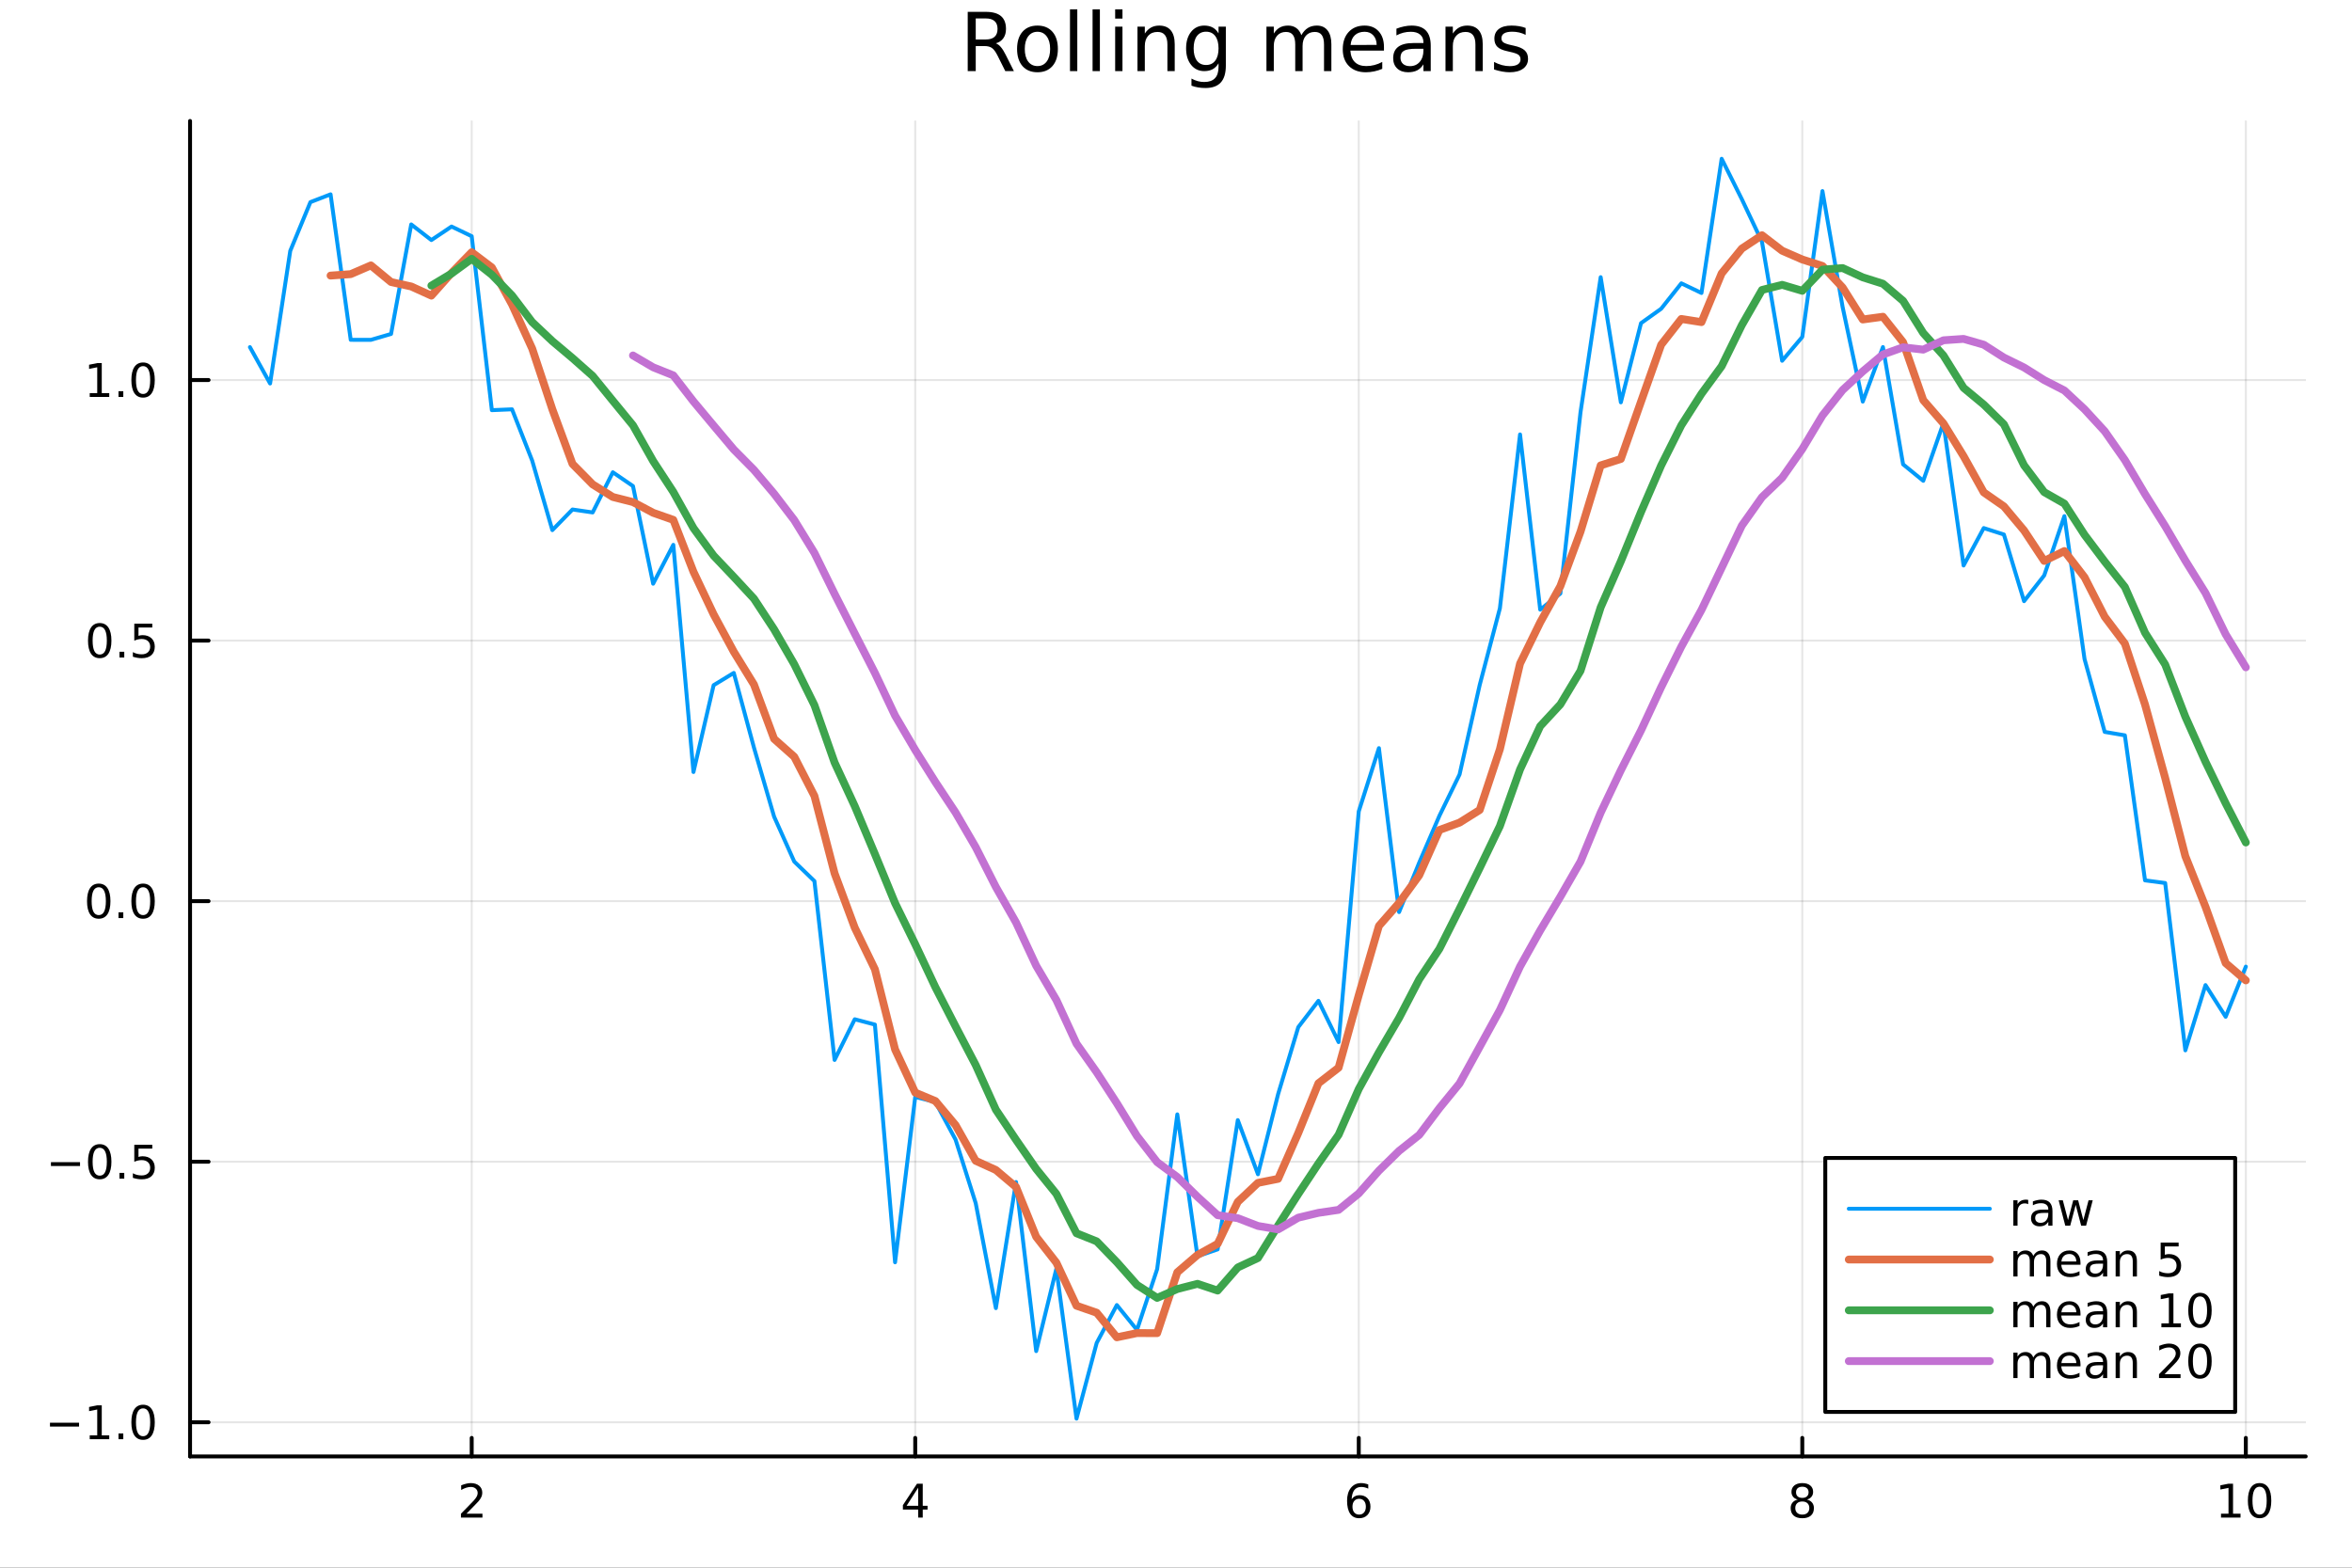<?xml version="1.0" encoding="utf-8"?>
<svg xmlns="http://www.w3.org/2000/svg" xmlns:xlink="http://www.w3.org/1999/xlink" width="600" height="400" viewBox="0 0 2400 1600">
<rect x="0" y="0" width="2400" height="1600" fill="#333333" stroke="none"/>
<defs>
  <clipPath id="clip260">
    <rect x="0" y="0" width="2400" height="1600"/>
  </clipPath>
</defs>
<path clip-path="url(#clip260)" d="M0 1600 L2400 1600 L2400 0 L0 0  Z" fill="#ffffff" fill-rule="evenodd" fill-opacity="1"/>
<defs>
  <clipPath id="clip261">
    <rect x="480" y="0" width="1681" height="1600"/>
  </clipPath>
</defs>
<path clip-path="url(#clip260)" d="M193.936 1486.45 L2352.76 1486.45 L2352.76 123.472 L193.936 123.472  Z" fill="#ffffff" fill-rule="evenodd" fill-opacity="1"/>
<defs>
  <clipPath id="clip262">
    <rect x="193" y="123" width="2160" height="1364"/>
  </clipPath>
</defs>
<polyline clip-path="url(#clip262)" style="stroke:#000000; stroke-linecap:round; stroke-linejoin:round; stroke-width:2; stroke-opacity:0.1; fill:none" points="481.326,1486.45 481.326,123.472 "/>
<polyline clip-path="url(#clip262)" style="stroke:#000000; stroke-linecap:round; stroke-linejoin:round; stroke-width:2; stroke-opacity:0.1; fill:none" points="933.909,1486.45 933.909,123.472 "/>
<polyline clip-path="url(#clip262)" style="stroke:#000000; stroke-linecap:round; stroke-linejoin:round; stroke-width:2; stroke-opacity:0.1; fill:none" points="1386.49,1486.45 1386.49,123.472 "/>
<polyline clip-path="url(#clip262)" style="stroke:#000000; stroke-linecap:round; stroke-linejoin:round; stroke-width:2; stroke-opacity:0.1; fill:none" points="1839.07,1486.45 1839.07,123.472 "/>
<polyline clip-path="url(#clip262)" style="stroke:#000000; stroke-linecap:round; stroke-linejoin:round; stroke-width:2; stroke-opacity:0.1; fill:none" points="2291.66,1486.45 2291.66,123.472 "/>
<polyline clip-path="url(#clip260)" style="stroke:#000000; stroke-linecap:round; stroke-linejoin:round; stroke-width:4; stroke-opacity:1; fill:none" points="193.936,1486.45 2352.76,1486.45 "/>
<polyline clip-path="url(#clip260)" style="stroke:#000000; stroke-linecap:round; stroke-linejoin:round; stroke-width:4; stroke-opacity:1; fill:none" points="481.326,1486.45 481.326,1467.55 "/>
<polyline clip-path="url(#clip260)" style="stroke:#000000; stroke-linecap:round; stroke-linejoin:round; stroke-width:4; stroke-opacity:1; fill:none" points="933.909,1486.45 933.909,1467.55 "/>
<polyline clip-path="url(#clip260)" style="stroke:#000000; stroke-linecap:round; stroke-linejoin:round; stroke-width:4; stroke-opacity:1; fill:none" points="1386.49,1486.45 1386.49,1467.55 "/>
<polyline clip-path="url(#clip260)" style="stroke:#000000; stroke-linecap:round; stroke-linejoin:round; stroke-width:4; stroke-opacity:1; fill:none" points="1839.07,1486.45 1839.07,1467.55 "/>
<polyline clip-path="url(#clip260)" style="stroke:#000000; stroke-linecap:round; stroke-linejoin:round; stroke-width:4; stroke-opacity:1; fill:none" points="2291.66,1486.45 2291.66,1467.55 "/>
<path clip-path="url(#clip260)" d="M475.979 1544.91 L492.298 1544.91 L492.298 1548.85 L470.354 1548.85 L470.354 1544.91 Q473.016 1542.16 477.599 1537.53 Q482.206 1532.88 483.386 1531.53 Q485.632 1529.01 486.511 1527.27 Q487.414 1525.51 487.414 1523.82 Q487.414 1521.07 485.47 1519.33 Q483.548 1517.6 480.446 1517.6 Q478.247 1517.6 475.794 1518.36 Q473.363 1519.13 470.585 1520.68 L470.585 1515.95 Q473.409 1514.82 475.863 1514.24 Q478.317 1513.66 480.354 1513.66 Q485.724 1513.66 488.919 1516.35 Q492.113 1519.03 492.113 1523.52 Q492.113 1525.65 491.303 1527.57 Q490.516 1529.47 488.409 1532.07 Q487.831 1532.74 484.729 1535.95 Q481.627 1539.15 475.979 1544.91 Z" fill="#000000" fill-rule="nonzero" fill-opacity="1" /><path clip-path="url(#clip260)" d="M936.918 1518.36 L925.113 1536.81 L936.918 1536.81 L936.918 1518.36 M935.691 1514.29 L941.571 1514.29 L941.571 1536.81 L946.501 1536.81 L946.501 1540.7 L941.571 1540.7 L941.571 1548.85 L936.918 1548.85 L936.918 1540.7 L921.316 1540.7 L921.316 1536.19 L935.691 1514.29 Z" fill="#000000" fill-rule="nonzero" fill-opacity="1" /><path clip-path="url(#clip260)" d="M1386.9 1529.7 Q1383.75 1529.7 1381.9 1531.86 Q1380.07 1534.01 1380.07 1537.76 Q1380.07 1541.49 1381.9 1543.66 Q1383.75 1545.82 1386.9 1545.82 Q1390.04 1545.82 1391.87 1543.66 Q1393.73 1541.49 1393.73 1537.76 Q1393.73 1534.01 1391.87 1531.86 Q1390.04 1529.7 1386.9 1529.7 M1396.18 1515.05 L1396.18 1519.31 Q1394.42 1518.48 1392.61 1518.04 Q1390.83 1517.6 1389.07 1517.6 Q1384.44 1517.6 1381.99 1520.72 Q1379.56 1523.85 1379.21 1530.17 Q1380.58 1528.15 1382.64 1527.09 Q1384.7 1526 1387.17 1526 Q1392.38 1526 1395.39 1529.17 Q1398.42 1532.32 1398.42 1537.76 Q1398.42 1543.08 1395.28 1546.3 Q1392.13 1549.52 1386.9 1549.52 Q1380.9 1549.52 1377.73 1544.94 Q1374.56 1540.33 1374.56 1531.6 Q1374.56 1523.41 1378.45 1518.55 Q1382.34 1513.66 1388.89 1513.66 Q1390.65 1513.66 1392.43 1514.01 Q1394.23 1514.36 1396.18 1515.05 Z" fill="#000000" fill-rule="nonzero" fill-opacity="1" /><path clip-path="url(#clip260)" d="M1839.07 1532.44 Q1835.74 1532.44 1833.82 1534.22 Q1831.92 1536 1831.92 1539.13 Q1831.92 1542.25 1833.82 1544.03 Q1835.74 1545.82 1839.07 1545.82 Q1842.41 1545.82 1844.33 1544.03 Q1846.25 1542.23 1846.25 1539.13 Q1846.25 1536 1844.33 1534.22 Q1842.43 1532.44 1839.07 1532.44 M1834.4 1530.45 Q1831.39 1529.7 1829.7 1527.64 Q1828.03 1525.58 1828.03 1522.62 Q1828.03 1518.48 1830.97 1516.07 Q1833.94 1513.66 1839.07 1513.66 Q1844.24 1513.66 1847.18 1516.07 Q1850.12 1518.48 1850.12 1522.62 Q1850.12 1525.58 1848.43 1527.64 Q1846.76 1529.7 1843.77 1530.45 Q1847.15 1531.23 1849.03 1533.52 Q1850.93 1535.82 1850.93 1539.13 Q1850.93 1544.15 1847.85 1546.83 Q1844.79 1549.52 1839.07 1549.52 Q1833.36 1549.52 1830.28 1546.83 Q1827.22 1544.15 1827.22 1539.13 Q1827.22 1535.82 1829.12 1533.52 Q1831.02 1531.23 1834.4 1530.45 M1832.69 1523.06 Q1832.69 1525.75 1834.35 1527.25 Q1836.04 1528.76 1839.07 1528.76 Q1842.08 1528.76 1843.77 1527.25 Q1845.49 1525.75 1845.49 1523.06 Q1845.49 1520.38 1843.77 1518.87 Q1842.08 1517.37 1839.07 1517.37 Q1836.04 1517.37 1834.35 1518.87 Q1832.69 1520.38 1832.69 1523.06 Z" fill="#000000" fill-rule="nonzero" fill-opacity="1" /><path clip-path="url(#clip260)" d="M2266.34 1544.91 L2273.98 1544.91 L2273.98 1518.55 L2265.67 1520.21 L2265.67 1515.95 L2273.94 1514.29 L2278.61 1514.29 L2278.61 1544.91 L2286.25 1544.91 L2286.25 1548.85 L2266.34 1548.85 L2266.34 1544.91 Z" fill="#000000" fill-rule="nonzero" fill-opacity="1" /><path clip-path="url(#clip260)" d="M2305.7 1517.37 Q2302.09 1517.37 2300.26 1520.93 Q2298.45 1524.47 2298.45 1531.6 Q2298.45 1538.71 2300.26 1542.27 Q2302.09 1545.82 2305.7 1545.82 Q2309.33 1545.82 2311.14 1542.27 Q2312.96 1538.71 2312.96 1531.6 Q2312.96 1524.47 2311.14 1520.93 Q2309.33 1517.37 2305.7 1517.37 M2305.7 1513.66 Q2311.51 1513.66 2314.56 1518.27 Q2317.64 1522.85 2317.64 1531.6 Q2317.64 1540.33 2314.56 1544.94 Q2311.51 1549.52 2305.7 1549.52 Q2299.89 1549.52 2296.81 1544.94 Q2293.75 1540.33 2293.75 1531.6 Q2293.75 1522.85 2296.81 1518.27 Q2299.89 1513.66 2305.7 1513.66 Z" fill="#000000" fill-rule="nonzero" fill-opacity="1" /><polyline clip-path="url(#clip262)" style="stroke:#000000; stroke-linecap:round; stroke-linejoin:round; stroke-width:2; stroke-opacity:0.1; fill:none" points="193.936,1451.59 2352.76,1451.59 "/>
<polyline clip-path="url(#clip262)" style="stroke:#000000; stroke-linecap:round; stroke-linejoin:round; stroke-width:2; stroke-opacity:0.1; fill:none" points="193.936,1185.66 2352.76,1185.66 "/>
<polyline clip-path="url(#clip262)" style="stroke:#000000; stroke-linecap:round; stroke-linejoin:round; stroke-width:2; stroke-opacity:0.1; fill:none" points="193.936,919.724 2352.76,919.724 "/>
<polyline clip-path="url(#clip262)" style="stroke:#000000; stroke-linecap:round; stroke-linejoin:round; stroke-width:2; stroke-opacity:0.1; fill:none" points="193.936,653.793 2352.76,653.793 "/>
<polyline clip-path="url(#clip262)" style="stroke:#000000; stroke-linecap:round; stroke-linejoin:round; stroke-width:2; stroke-opacity:0.1; fill:none" points="193.936,387.861 2352.76,387.861 "/>
<polyline clip-path="url(#clip260)" style="stroke:#000000; stroke-linecap:round; stroke-linejoin:round; stroke-width:4; stroke-opacity:1; fill:none" points="193.936,1486.45 193.936,123.472 "/>
<polyline clip-path="url(#clip260)" style="stroke:#000000; stroke-linecap:round; stroke-linejoin:round; stroke-width:4; stroke-opacity:1; fill:none" points="193.936,1451.59 212.834,1451.59 "/>
<polyline clip-path="url(#clip260)" style="stroke:#000000; stroke-linecap:round; stroke-linejoin:round; stroke-width:4; stroke-opacity:1; fill:none" points="193.936,1185.66 212.834,1185.66 "/>
<polyline clip-path="url(#clip260)" style="stroke:#000000; stroke-linecap:round; stroke-linejoin:round; stroke-width:4; stroke-opacity:1; fill:none" points="193.936,919.724 212.834,919.724 "/>
<polyline clip-path="url(#clip260)" style="stroke:#000000; stroke-linecap:round; stroke-linejoin:round; stroke-width:4; stroke-opacity:1; fill:none" points="193.936,653.793 212.834,653.793 "/>
<polyline clip-path="url(#clip260)" style="stroke:#000000; stroke-linecap:round; stroke-linejoin:round; stroke-width:4; stroke-opacity:1; fill:none" points="193.936,387.861 212.834,387.861 "/>
<path clip-path="url(#clip260)" d="M50.992 1452.04 L80.668 1452.04 L80.668 1455.97 L50.992 1455.97 L50.992 1452.04 Z" fill="#000000" fill-rule="nonzero" fill-opacity="1" /><path clip-path="url(#clip260)" d="M91.571 1464.93 L99.21 1464.93 L99.21 1438.57 L90.899 1440.23 L90.899 1435.97 L99.163 1434.31 L103.839 1434.31 L103.839 1464.93 L111.478 1464.93 L111.478 1468.87 L91.571 1468.87 L91.571 1464.93 Z" fill="#000000" fill-rule="nonzero" fill-opacity="1" /><path clip-path="url(#clip260)" d="M120.922 1462.99 L125.807 1462.99 L125.807 1468.87 L120.922 1468.87 L120.922 1462.99 Z" fill="#000000" fill-rule="nonzero" fill-opacity="1" /><path clip-path="url(#clip260)" d="M145.992 1437.39 Q142.381 1437.39 140.552 1440.95 Q138.746 1444.49 138.746 1451.62 Q138.746 1458.73 140.552 1462.29 Q142.381 1465.84 145.992 1465.84 Q149.626 1465.84 151.431 1462.29 Q153.26 1458.73 153.26 1451.62 Q153.26 1444.49 151.431 1440.95 Q149.626 1437.39 145.992 1437.39 M145.992 1433.68 Q151.802 1433.68 154.857 1438.29 Q157.936 1442.87 157.936 1451.62 Q157.936 1460.35 154.857 1464.96 Q151.802 1469.54 145.992 1469.54 Q140.181 1469.54 137.103 1464.96 Q134.047 1460.35 134.047 1451.62 Q134.047 1442.87 137.103 1438.29 Q140.181 1433.68 145.992 1433.68 Z" fill="#000000" fill-rule="nonzero" fill-opacity="1" /><path clip-path="url(#clip260)" d="M51.987 1186.11 L81.663 1186.11 L81.663 1190.04 L51.987 1190.04 L51.987 1186.11 Z" fill="#000000" fill-rule="nonzero" fill-opacity="1" /><path clip-path="url(#clip260)" d="M101.756 1171.45 Q98.145 1171.45 96.316 1175.02 Q94.51 1178.56 94.51 1185.69 Q94.51 1192.8 96.316 1196.36 Q98.145 1199.9 101.756 1199.9 Q105.39 1199.9 107.196 1196.36 Q109.024 1192.8 109.024 1185.69 Q109.024 1178.56 107.196 1175.02 Q105.39 1171.45 101.756 1171.45 M101.756 1167.75 Q107.566 1167.75 110.621 1172.36 Q113.7 1176.94 113.7 1185.69 Q113.7 1194.42 110.621 1199.02 Q107.566 1203.61 101.756 1203.61 Q95.946 1203.61 92.867 1199.02 Q89.811 1194.42 89.811 1185.69 Q89.811 1176.94 92.867 1172.36 Q95.946 1167.75 101.756 1167.75 Z" fill="#000000" fill-rule="nonzero" fill-opacity="1" /><path clip-path="url(#clip260)" d="M121.918 1197.06 L126.802 1197.06 L126.802 1202.94 L121.918 1202.94 L121.918 1197.06 Z" fill="#000000" fill-rule="nonzero" fill-opacity="1" /><path clip-path="url(#clip260)" d="M137.033 1168.38 L155.39 1168.38 L155.39 1172.31 L141.316 1172.31 L141.316 1180.78 Q142.334 1180.44 143.353 1180.27 Q144.371 1180.09 145.39 1180.09 Q151.177 1180.09 154.556 1183.26 Q157.936 1186.43 157.936 1191.85 Q157.936 1197.43 154.464 1200.53 Q150.992 1203.61 144.672 1203.61 Q142.496 1203.61 140.228 1203.24 Q137.982 1202.87 135.575 1202.13 L135.575 1197.43 Q137.658 1198.56 139.881 1199.12 Q142.103 1199.67 144.58 1199.67 Q148.584 1199.67 150.922 1197.57 Q153.26 1195.46 153.26 1191.85 Q153.26 1188.24 150.922 1186.13 Q148.584 1184.02 144.58 1184.02 Q142.705 1184.02 140.83 1184.44 Q138.978 1184.86 137.033 1185.74 L137.033 1168.38 Z" fill="#000000" fill-rule="nonzero" fill-opacity="1" /><path clip-path="url(#clip260)" d="M100.76 905.523 Q97.149 905.523 95.321 909.088 Q93.515 912.63 93.515 919.759 Q93.515 926.866 95.321 930.43 Q97.149 933.972 100.76 933.972 Q104.395 933.972 106.2 930.43 Q108.029 926.866 108.029 919.759 Q108.029 912.63 106.2 909.088 Q104.395 905.523 100.76 905.523 M100.76 901.819 Q106.571 901.819 109.626 906.426 Q112.705 911.009 112.705 919.759 Q112.705 928.486 109.626 933.092 Q106.571 937.676 100.76 937.676 Q94.95 937.676 91.871 933.092 Q88.816 928.486 88.816 919.759 Q88.816 911.009 91.871 906.426 Q94.95 901.819 100.76 901.819 Z" fill="#000000" fill-rule="nonzero" fill-opacity="1" /><path clip-path="url(#clip260)" d="M120.922 931.125 L125.807 931.125 L125.807 937.004 L120.922 937.004 L120.922 931.125 Z" fill="#000000" fill-rule="nonzero" fill-opacity="1" /><path clip-path="url(#clip260)" d="M145.992 905.523 Q142.381 905.523 140.552 909.088 Q138.746 912.63 138.746 919.759 Q138.746 926.866 140.552 930.43 Q142.381 933.972 145.992 933.972 Q149.626 933.972 151.431 930.43 Q153.26 926.866 153.26 919.759 Q153.26 912.63 151.431 909.088 Q149.626 905.523 145.992 905.523 M145.992 901.819 Q151.802 901.819 154.857 906.426 Q157.936 911.009 157.936 919.759 Q157.936 928.486 154.857 933.092 Q151.802 937.676 145.992 937.676 Q140.181 937.676 137.103 933.092 Q134.047 928.486 134.047 919.759 Q134.047 911.009 137.103 906.426 Q140.181 901.819 145.992 901.819 Z" fill="#000000" fill-rule="nonzero" fill-opacity="1" /><path clip-path="url(#clip260)" d="M101.756 639.591 Q98.145 639.591 96.316 643.156 Q94.51 646.698 94.51 653.827 Q94.51 660.934 96.316 664.499 Q98.145 668.04 101.756 668.04 Q105.39 668.04 107.196 664.499 Q109.024 660.934 109.024 653.827 Q109.024 646.698 107.196 643.156 Q105.39 639.591 101.756 639.591 M101.756 635.888 Q107.566 635.888 110.621 640.494 Q113.7 645.077 113.7 653.827 Q113.7 662.554 110.621 667.161 Q107.566 671.744 101.756 671.744 Q95.946 671.744 92.867 667.161 Q89.811 662.554 89.811 653.827 Q89.811 645.077 92.867 640.494 Q95.946 635.888 101.756 635.888 Z" fill="#000000" fill-rule="nonzero" fill-opacity="1" /><path clip-path="url(#clip260)" d="M121.918 665.193 L126.802 665.193 L126.802 671.073 L121.918 671.073 L121.918 665.193 Z" fill="#000000" fill-rule="nonzero" fill-opacity="1" /><path clip-path="url(#clip260)" d="M137.033 636.513 L155.39 636.513 L155.39 640.448 L141.316 640.448 L141.316 648.92 Q142.334 648.573 143.353 648.411 Q144.371 648.226 145.39 648.226 Q151.177 648.226 154.556 651.397 Q157.936 654.568 157.936 659.985 Q157.936 665.563 154.464 668.665 Q150.992 671.744 144.672 671.744 Q142.496 671.744 140.228 671.374 Q137.982 671.003 135.575 670.262 L135.575 665.563 Q137.658 666.698 139.881 667.253 Q142.103 667.809 144.58 667.809 Q148.584 667.809 150.922 665.702 Q153.26 663.596 153.26 659.985 Q153.26 656.374 150.922 654.267 Q148.584 652.161 144.58 652.161 Q142.705 652.161 140.83 652.577 Q138.978 652.994 137.033 653.874 L137.033 636.513 Z" fill="#000000" fill-rule="nonzero" fill-opacity="1" /><path clip-path="url(#clip260)" d="M91.571 401.206 L99.21 401.206 L99.21 374.84 L90.899 376.507 L90.899 372.248 L99.163 370.581 L103.839 370.581 L103.839 401.206 L111.478 401.206 L111.478 405.141 L91.571 405.141 L91.571 401.206 Z" fill="#000000" fill-rule="nonzero" fill-opacity="1" /><path clip-path="url(#clip260)" d="M120.922 399.261 L125.807 399.261 L125.807 405.141 L120.922 405.141 L120.922 399.261 Z" fill="#000000" fill-rule="nonzero" fill-opacity="1" /><path clip-path="url(#clip260)" d="M145.992 373.66 Q142.381 373.66 140.552 377.224 Q138.746 380.766 138.746 387.896 Q138.746 395.002 140.552 398.567 Q142.381 402.108 145.992 402.108 Q149.626 402.108 151.431 398.567 Q153.26 395.002 153.26 387.896 Q153.26 380.766 151.431 377.224 Q149.626 373.66 145.992 373.66 M145.992 369.956 Q151.802 369.956 154.857 374.562 Q157.936 379.146 157.936 387.896 Q157.936 396.622 154.857 401.229 Q151.802 405.812 145.992 405.812 Q140.181 405.812 137.103 401.229 Q134.047 396.622 134.047 387.896 Q134.047 379.146 137.103 374.562 Q140.181 369.956 145.992 369.956 Z" fill="#000000" fill-rule="nonzero" fill-opacity="1" /><path clip-path="url(#clip260)" d="M1016.15 44.22 Q1018.79 45.111 1021.26 48.028 Q1023.77 50.944 1026.28 56.048 L1034.59 72.576 L1025.8 72.576 L1018.06 57.061 Q1015.06 50.985 1012.22 49 Q1009.43 47.015 1004.57 47.015 L995.656 47.015 L995.656 72.576 L987.474 72.576 L987.474 12.096 L1005.95 12.096 Q1016.32 12.096 1021.42 16.43 Q1026.52 20.765 1026.52 29.515 Q1026.52 35.227 1023.85 38.994 Q1021.22 42.761 1016.15 44.22 M995.656 18.82 L995.656 40.29 L1005.95 40.29 Q1011.86 40.29 1014.86 37.576 Q1017.9 34.822 1017.9 29.515 Q1017.9 24.208 1014.86 21.535 Q1011.86 18.82 1005.95 18.82 L995.656 18.82 Z" fill="#000000" fill-rule="nonzero" fill-opacity="1" /><path clip-path="url(#clip260)" d="M1058.65 32.431 Q1052.65 32.431 1049.17 37.131 Q1045.69 41.789 1045.69 49.931 Q1045.69 58.074 1049.13 62.773 Q1052.61 67.431 1058.65 67.431 Q1064.6 67.431 1068.09 62.732 Q1071.57 58.033 1071.57 49.931 Q1071.57 41.87 1068.09 37.171 Q1064.6 32.431 1058.65 32.431 M1058.65 26.112 Q1068.37 26.112 1073.92 32.431 Q1079.47 38.751 1079.47 49.931 Q1079.47 61.071 1073.92 67.431 Q1068.37 73.751 1058.65 73.751 Q1048.89 73.751 1043.34 67.431 Q1037.83 61.071 1037.83 49.931 Q1037.83 38.751 1043.34 32.431 Q1048.89 26.112 1058.65 26.112 Z" fill="#000000" fill-rule="nonzero" fill-opacity="1" /><path clip-path="url(#clip260)" d="M1091.82 9.544 L1099.28 9.544 L1099.28 72.576 L1091.82 72.576 L1091.82 9.544 Z" fill="#000000" fill-rule="nonzero" fill-opacity="1" /><path clip-path="url(#clip260)" d="M1114.87 9.544 L1122.33 9.544 L1122.33 72.576 L1114.87 72.576 L1114.87 9.544 Z" fill="#000000" fill-rule="nonzero" fill-opacity="1" /><path clip-path="url(#clip260)" d="M1137.92 27.206 L1145.38 27.206 L1145.38 72.576 L1137.92 72.576 L1137.92 27.206 M1137.92 9.544 L1145.38 9.544 L1145.38 18.983 L1137.92 18.983 L1137.92 9.544 Z" fill="#000000" fill-rule="nonzero" fill-opacity="1" /><path clip-path="url(#clip260)" d="M1198.69 45.192 L1198.69 72.576 L1191.23 72.576 L1191.23 45.435 Q1191.23 38.994 1188.72 35.794 Q1186.21 32.594 1181.19 32.594 Q1175.15 32.594 1171.67 36.442 Q1168.18 40.29 1168.18 46.934 L1168.18 72.576 L1160.69 72.576 L1160.69 27.206 L1168.18 27.206 L1168.18 34.254 Q1170.86 30.163 1174.46 28.138 Q1178.11 26.112 1182.85 26.112 Q1190.67 26.112 1194.68 30.973 Q1198.69 35.794 1198.69 45.192 Z" fill="#000000" fill-rule="nonzero" fill-opacity="1" /><path clip-path="url(#clip260)" d="M1243.41 49.364 Q1243.41 41.263 1240.05 36.806 Q1236.73 32.35 1230.69 32.35 Q1224.69 32.35 1221.33 36.806 Q1218.01 41.263 1218.01 49.364 Q1218.01 57.426 1221.33 61.882 Q1224.69 66.338 1230.69 66.338 Q1236.73 66.338 1240.05 61.882 Q1243.41 57.426 1243.41 49.364 M1250.86 66.945 Q1250.86 78.531 1245.72 84.162 Q1240.57 89.833 1229.96 89.833 Q1226.03 89.833 1222.55 89.225 Q1219.06 88.658 1215.78 87.443 L1215.78 80.192 Q1219.06 81.974 1222.26 82.825 Q1225.46 83.675 1228.79 83.675 Q1236.12 83.675 1239.76 79.827 Q1243.41 76.019 1243.41 68.282 L1243.41 64.596 Q1241.1 68.606 1237.5 70.591 Q1233.89 72.576 1228.87 72.576 Q1220.52 72.576 1215.42 66.216 Q1210.31 59.856 1210.31 49.364 Q1210.31 38.832 1215.42 32.472 Q1220.52 26.112 1228.87 26.112 Q1233.89 26.112 1237.5 28.097 Q1241.1 30.082 1243.41 34.092 L1243.41 27.206 L1250.86 27.206 L1250.86 66.945 Z" fill="#000000" fill-rule="nonzero" fill-opacity="1" /><path clip-path="url(#clip260)" d="M1327.91 35.915 Q1330.71 30.892 1334.6 28.502 Q1338.48 26.112 1343.75 26.112 Q1350.84 26.112 1354.69 31.095 Q1358.54 36.037 1358.54 45.192 L1358.54 72.576 L1351.04 72.576 L1351.04 45.435 Q1351.04 38.913 1348.73 35.753 Q1346.42 32.594 1341.68 32.594 Q1335.89 32.594 1332.53 36.442 Q1329.17 40.29 1329.17 46.934 L1329.17 72.576 L1321.67 72.576 L1321.67 45.435 Q1321.67 38.873 1319.36 35.753 Q1317.06 32.594 1312.23 32.594 Q1306.52 32.594 1303.16 36.482 Q1299.8 40.331 1299.8 46.934 L1299.8 72.576 L1292.3 72.576 L1292.3 27.206 L1299.8 27.206 L1299.8 34.254 Q1302.35 30.082 1305.92 28.097 Q1309.48 26.112 1314.38 26.112 Q1319.32 26.112 1322.77 28.624 Q1326.25 31.135 1327.91 35.915 Z" fill="#000000" fill-rule="nonzero" fill-opacity="1" /><path clip-path="url(#clip260)" d="M1412.21 48.028 L1412.21 51.673 L1377.94 51.673 Q1378.43 59.37 1382.56 63.421 Q1386.73 67.431 1394.14 67.431 Q1398.44 67.431 1402.45 66.378 Q1406.5 65.325 1410.47 63.218 L1410.47 70.267 Q1406.46 71.968 1402.25 72.86 Q1398.03 73.751 1393.7 73.751 Q1382.84 73.751 1376.48 67.431 Q1370.16 61.112 1370.16 50.337 Q1370.16 39.197 1376.16 32.675 Q1382.19 26.112 1392.4 26.112 Q1401.56 26.112 1406.86 32.026 Q1412.21 37.9 1412.21 48.028 M1404.76 45.84 Q1404.68 39.723 1401.31 36.077 Q1397.99 32.431 1392.48 32.431 Q1386.24 32.431 1382.48 35.956 Q1378.75 39.48 1378.18 45.88 L1404.76 45.84 Z" fill="#000000" fill-rule="nonzero" fill-opacity="1" /><path clip-path="url(#clip260)" d="M1445.06 49.769 Q1436.03 49.769 1432.55 51.835 Q1429.06 53.901 1429.06 58.884 Q1429.06 62.854 1431.66 65.203 Q1434.29 67.512 1438.78 67.512 Q1444.98 67.512 1448.71 63.137 Q1452.48 58.722 1452.48 51.43 L1452.48 49.769 L1445.06 49.769 M1459.93 46.691 L1459.93 72.576 L1452.48 72.576 L1452.48 65.689 Q1449.92 69.821 1446.12 71.806 Q1442.31 73.751 1436.8 73.751 Q1429.83 73.751 1425.7 69.862 Q1421.61 65.933 1421.61 59.37 Q1421.61 51.714 1426.71 47.825 Q1431.86 43.936 1442.03 43.936 L1452.48 43.936 L1452.48 43.207 Q1452.48 38.062 1449.07 35.267 Q1445.71 32.431 1439.6 32.431 Q1435.71 32.431 1432.02 33.363 Q1428.33 34.295 1424.93 36.158 L1424.93 29.272 Q1429.02 27.692 1432.87 26.922 Q1436.72 26.112 1440.36 26.112 Q1450.21 26.112 1455.07 31.216 Q1459.93 36.32 1459.93 46.691 Z" fill="#000000" fill-rule="nonzero" fill-opacity="1" /><path clip-path="url(#clip260)" d="M1513 45.192 L1513 72.576 L1505.54 72.576 L1505.54 45.435 Q1505.54 38.994 1503.03 35.794 Q1500.52 32.594 1495.5 32.594 Q1489.46 32.594 1485.98 36.442 Q1482.49 40.29 1482.49 46.934 L1482.49 72.576 L1475 72.576 L1475 27.206 L1482.49 27.206 L1482.49 34.254 Q1485.17 30.163 1488.77 28.138 Q1492.42 26.112 1497.16 26.112 Q1504.98 26.112 1508.99 30.973 Q1513 35.794 1513 45.192 Z" fill="#000000" fill-rule="nonzero" fill-opacity="1" /><path clip-path="url(#clip260)" d="M1556.79 28.543 L1556.79 35.591 Q1553.63 33.971 1550.23 33.161 Q1546.82 32.35 1543.18 32.35 Q1537.63 32.35 1534.83 34.052 Q1532.08 35.753 1532.08 39.156 Q1532.08 41.749 1534.06 43.248 Q1536.05 44.706 1542.04 46.043 L1544.59 46.61 Q1552.53 48.311 1555.86 51.43 Q1559.22 54.509 1559.22 60.059 Q1559.22 66.378 1554.2 70.064 Q1549.21 73.751 1540.46 73.751 Q1536.82 73.751 1532.85 73.022 Q1528.92 72.333 1524.54 70.915 L1524.54 63.218 Q1528.67 65.365 1532.68 66.459 Q1536.7 67.512 1540.62 67.512 Q1545.89 67.512 1548.73 65.73 Q1551.56 63.907 1551.56 60.626 Q1551.56 57.588 1549.5 55.967 Q1547.47 54.347 1540.54 52.848 L1537.95 52.24 Q1531.02 50.782 1527.95 47.785 Q1524.87 44.746 1524.87 39.48 Q1524.87 33.08 1529.4 29.596 Q1533.94 26.112 1542.29 26.112 Q1546.42 26.112 1550.06 26.72 Q1553.71 27.327 1556.79 28.543 Z" fill="#000000" fill-rule="nonzero" fill-opacity="1" /><polyline clip-path="url(#clip262)" style="stroke:#009af9; stroke-linecap:round; stroke-linejoin:round; stroke-width:4; stroke-opacity:1; fill:none" points="255.035,354.291 275.607,391.39 296.179,256.038 316.751,206.294 337.322,198.341 357.894,346.829 378.466,346.859 399.038,340.83 419.61,229.059 440.182,245.007 460.754,231.213 481.326,241.09 501.898,418.62 522.47,417.757 543.042,470.097 563.614,541.057 584.186,519.99 604.758,522.997 625.33,481.998 645.902,496.081 666.474,595.746 687.046,556.071 707.617,787.934 728.189,699.312 748.761,686.79 769.333,762.965 789.905,833.491 810.477,879.362 831.049,899.231 851.621,1081.79 872.193,1040.28 892.765,1045.71 913.337,1288.31 933.909,1119.54 954.481,1124.78 975.053,1163.08 995.625,1227.99 1016.2,1335.08 1036.77,1206.4 1057.34,1378.97 1077.91,1294.9 1098.48,1447.87 1119.06,1370.64 1139.63,1331.95 1160.2,1357.33 1180.77,1295.28 1201.34,1137.34 1221.92,1282.19 1242.49,1275.12 1263.06,1143.21 1283.63,1198.45 1304.2,1116.66 1324.78,1048.32 1345.35,1021.45 1365.92,1063.58 1386.49,828.117 1407.06,763.552 1427.64,930.861 1448.21,880.345 1468.78,832.622 1489.35,790.447 1509.92,699.024 1530.5,620.85 1551.07,443.394 1571.64,622.198 1592.21,605.747 1612.78,420.662 1633.35,282.901 1653.93,410.628 1674.5,329.814 1695.07,315.109 1715.64,289.178 1736.21,299.024 1756.79,162.047 1777.36,203.277 1797.93,246.774 1818.5,368.206 1839.07,343.87 1859.65,195.018 1880.22,313.353 1900.79,409.882 1921.36,354.213 1941.93,473.915 1962.51,490.712 1983.08,431.789 2003.65,577.146 2024.22,538.956 2044.79,545.511 2065.37,613.549 2085.94,587.276 2106.51,526.764 2127.08,672.638 2147.65,746.994 2168.23,750.491 2188.8,898.504 2209.37,901.223 2229.94,1071.99 2250.51,1005.4 2271.09,1037.73 2291.66,986.548 "/>
<polyline clip-path="url(#clip262)" style="stroke:#e26f46; stroke-linecap:round; stroke-linejoin:round; stroke-width:8; stroke-opacity:1; fill:none" points="337.322,281.271 357.894,279.778 378.466,270.872 399.038,287.831 419.61,292.384 440.182,301.717 460.754,278.593 481.326,257.44 501.898,272.998 522.47,310.737 543.042,355.755 563.614,417.724 584.186,473.504 604.758,494.38 625.33,507.228 645.902,512.424 666.474,523.362 687.046,530.579 707.617,583.566 728.189,627.029 748.761,665.171 769.333,698.614 789.905,754.098 810.477,772.384 831.049,812.368 851.621,891.367 872.193,946.83 892.765,989.273 913.337,1071.06 933.909,1115.13 954.481,1123.72 975.053,1148.28 995.625,1184.74 1016.2,1194.1 1036.77,1211.47 1057.34,1262.3 1077.91,1288.67 1098.48,1332.64 1119.06,1339.76 1139.63,1364.87 1160.2,1360.54 1180.77,1360.62 1201.34,1298.51 1221.92,1280.82 1242.49,1269.46 1263.06,1226.63 1283.63,1207.26 1304.2,1203.13 1324.78,1156.35 1345.35,1105.62 1365.92,1089.69 1386.49,1015.63 1407.06,945.006 1427.64,921.513 1448.21,893.291 1468.78,847.099 1489.35,839.565 1509.92,826.66 1530.5,764.657 1551.07,677.267 1571.64,635.183 1592.21,598.243 1612.78,542.57 1633.35,474.981 1653.93,468.427 1674.5,409.951 1695.07,351.823 1715.64,325.526 1736.21,328.75 1756.79,279.034 1777.36,253.727 1797.93,240.06 1818.5,255.866 1839.07,264.835 1859.65,271.429 1880.22,293.444 1900.79,326.066 1921.36,323.267 1941.93,349.276 1962.51,408.415 1983.08,432.102 2003.65,465.555 2024.22,502.504 2044.79,516.823 2065.37,541.39 2085.94,572.488 2106.51,562.411 2127.08,589.148 2147.65,629.444 2168.23,656.833 2188.8,719.078 2209.37,793.97 2229.94,873.84 2250.51,925.52 2271.09,982.968 2291.66,1000.58 "/>
<polyline clip-path="url(#clip262)" style="stroke:#3da44d; stroke-linecap:round; stroke-linejoin:round; stroke-width:8; stroke-opacity:1; fill:none" points="440.182,291.494 460.754,279.186 481.326,264.156 501.898,280.414 522.47,301.56 543.042,328.736 563.614,348.159 584.186,365.472 604.758,383.689 625.33,408.983 645.902,434.09 666.474,470.543 687.046,502.041 707.617,538.973 728.189,567.128 748.761,588.798 769.333,610.988 789.905,642.339 810.477,677.975 831.049,719.698 851.621,778.269 872.193,822.722 892.765,871.686 913.337,921.724 933.909,963.747 954.481,1007.55 975.053,1047.56 995.625,1087.01 1016.2,1132.58 1036.77,1163.3 1057.34,1193.01 1077.91,1218.48 1098.48,1258.69 1119.06,1266.93 1139.63,1288.17 1160.2,1311.42 1180.77,1324.64 1201.34,1315.58 1221.92,1310.29 1242.49,1317.16 1263.06,1293.58 1283.63,1283.94 1304.2,1250.82 1324.78,1218.59 1345.35,1187.54 1365.92,1158.16 1386.49,1111.44 1407.06,1074.07 1427.64,1038.93 1448.21,999.455 1468.78,968.397 1489.35,927.596 1509.92,885.833 1530.5,843.085 1551.07,785.279 1571.64,741.141 1592.21,718.904 1612.78,684.615 1633.35,619.819 1653.93,572.847 1674.5,522.567 1695.07,475.033 1715.64,434.048 1736.21,401.865 1756.79,373.731 1777.36,331.839 1797.93,295.941 1818.5,290.696 1839.07,296.793 1859.65,275.232 1880.22,273.586 1900.79,283.063 1921.36,289.566 1941.93,307.056 1962.51,339.922 1983.08,362.773 2003.65,395.811 2024.22,412.886 2044.79,433.05 2065.37,474.903 2085.94,502.295 2106.51,513.983 2127.08,545.826 2147.65,573.134 2168.23,599.111 2188.8,645.783 2209.37,678.191 2229.94,731.494 2250.51,777.482 2271.09,819.901 2291.66,859.828 "/>
<polyline clip-path="url(#clip262)" style="stroke:#c271d2; stroke-linecap:round; stroke-linejoin:round; stroke-width:8; stroke-opacity:1; fill:none" points="645.902,362.792 666.474,374.865 687.046,383.099 707.617,409.693 728.189,434.344 748.761,458.767 769.333,479.574 789.905,503.905 810.477,530.832 831.049,564.34 851.621,606.179 872.193,646.633 892.765,686.864 913.337,730.348 933.909,765.437 954.481,798.172 975.053,829.273 995.625,864.673 1016.2,905.277 1036.77,941.497 1057.34,985.641 1077.91,1020.6 1098.48,1065.19 1119.06,1094.32 1139.63,1125.96 1160.2,1159.48 1180.77,1186.1 1201.34,1201.29 1221.92,1221.43 1242.49,1240.23 1263.06,1243.3 1283.63,1251.21 1304.2,1254.76 1324.78,1242.76 1345.35,1237.85 1365.92,1234.79 1386.49,1218.04 1407.06,1194.82 1427.64,1174.61 1448.21,1158.31 1468.78,1130.99 1489.35,1105.77 1509.92,1068.33 1530.5,1030.84 1551.07,986.408 1571.64,949.651 1592.21,915.174 1612.78,879.34 1633.35,829.376 1653.93,786.151 1674.5,745.482 1695.07,701.314 1715.64,659.94 1736.21,622.475 1756.79,579.505 1777.36,536.49 1797.93,507.423 1818.5,487.655 1839.07,458.306 1859.65,424.04 1880.22,398.076 1900.79,379.048 1921.36,361.807 1941.93,354.461 1962.51,356.826 1983.08,347.306 2003.65,345.876 2024.22,351.791 2044.79,364.921 2065.37,375.067 2085.94,387.94 2106.51,398.523 2127.08,417.696 2147.65,440.095 2168.23,469.517 2188.8,504.278 2209.37,537.001 2229.94,572.19 2250.51,605.266 2271.09,647.402 2291.66,681.061 "/>
<path clip-path="url(#clip260)" d="M1862.53 1441.02 L2280.8 1441.02 L2280.8 1181.82 L1862.53 1181.82  Z" fill="#ffffff" fill-rule="evenodd" fill-opacity="1"/>
<polyline clip-path="url(#clip260)" style="stroke:#000000; stroke-linecap:round; stroke-linejoin:round; stroke-width:4; stroke-opacity:1; fill:none" points="1862.53,1441.02 2280.8,1441.02 2280.8,1181.82 1862.53,1181.82 1862.53,1441.02 "/>
<polyline clip-path="url(#clip260)" style="stroke:#009af9; stroke-linecap:round; stroke-linejoin:round; stroke-width:4; stroke-opacity:1; fill:none" points="1886.52,1233.66 2030.44,1233.66 "/>
<path clip-path="url(#clip260)" d="M2069.61 1228.99 Q2068.89 1228.57 2068.04 1228.39 Q2067.2 1228.18 2066.18 1228.18 Q2062.57 1228.18 2060.63 1230.54 Q2058.71 1232.88 2058.71 1237.28 L2058.71 1250.94 L2054.43 1250.94 L2054.43 1225.01 L2058.71 1225.01 L2058.71 1229.04 Q2060.05 1226.68 2062.2 1225.54 Q2064.36 1224.38 2067.43 1224.38 Q2067.87 1224.38 2068.41 1224.45 Q2068.94 1224.5 2069.59 1224.62 L2069.61 1228.99 Z" fill="#000000" fill-rule="nonzero" fill-opacity="1" /><path clip-path="url(#clip260)" d="M2085.86 1237.9 Q2080.7 1237.9 2078.71 1239.08 Q2076.72 1240.26 2076.72 1243.11 Q2076.72 1245.38 2078.2 1246.72 Q2079.7 1248.04 2082.27 1248.04 Q2085.81 1248.04 2087.94 1245.54 Q2090.1 1243.02 2090.1 1238.85 L2090.1 1237.9 L2085.86 1237.9 M2094.36 1236.14 L2094.36 1250.94 L2090.1 1250.94 L2090.1 1247 Q2088.64 1249.36 2086.46 1250.5 Q2084.29 1251.61 2081.14 1251.61 Q2077.16 1251.61 2074.8 1249.38 Q2072.46 1247.14 2072.46 1243.39 Q2072.46 1239.01 2075.37 1236.79 Q2078.31 1234.57 2084.12 1234.57 L2090.1 1234.57 L2090.1 1234.15 Q2090.1 1231.21 2088.15 1229.62 Q2086.23 1228 2082.74 1228 Q2080.51 1228 2078.41 1228.53 Q2076.3 1229.06 2074.36 1230.13 L2074.36 1226.19 Q2076.69 1225.29 2078.89 1224.85 Q2081.09 1224.38 2083.18 1224.38 Q2088.8 1224.38 2091.58 1227.3 Q2094.36 1230.22 2094.36 1236.14 Z" fill="#000000" fill-rule="nonzero" fill-opacity="1" /><path clip-path="url(#clip260)" d="M2100.65 1225.01 L2104.91 1225.01 L2110.24 1245.24 L2115.54 1225.01 L2120.56 1225.01 L2125.88 1245.24 L2131.18 1225.01 L2135.44 1225.01 L2128.66 1250.94 L2123.64 1250.94 L2118.06 1229.69 L2112.46 1250.94 L2107.43 1250.94 L2100.65 1225.01 Z" fill="#000000" fill-rule="nonzero" fill-opacity="1" /><polyline clip-path="url(#clip260)" style="stroke:#e26f46; stroke-linecap:round; stroke-linejoin:round; stroke-width:8; stroke-opacity:1; fill:none" points="1886.52,1285.5 2030.44,1285.5 "/>
<path clip-path="url(#clip260)" d="M2074.77 1281.83 Q2076.37 1278.96 2078.59 1277.59 Q2080.81 1276.22 2083.82 1276.22 Q2087.87 1276.22 2090.07 1279.07 Q2092.27 1281.9 2092.27 1287.13 L2092.27 1302.78 L2087.99 1302.78 L2087.99 1287.27 Q2087.99 1283.54 2086.67 1281.73 Q2085.35 1279.93 2082.64 1279.93 Q2079.33 1279.93 2077.41 1282.13 Q2075.49 1284.33 2075.49 1288.12 L2075.49 1302.78 L2071.21 1302.78 L2071.21 1287.27 Q2071.21 1283.52 2069.89 1281.73 Q2068.57 1279.93 2065.81 1279.93 Q2062.55 1279.93 2060.63 1282.15 Q2058.71 1284.35 2058.71 1288.12 L2058.71 1302.78 L2054.43 1302.78 L2054.43 1276.85 L2058.71 1276.85 L2058.71 1280.88 Q2060.17 1278.49 2062.2 1277.36 Q2064.24 1276.22 2067.04 1276.22 Q2069.86 1276.22 2071.83 1277.66 Q2073.82 1279.09 2074.77 1281.83 Z" fill="#000000" fill-rule="nonzero" fill-opacity="1" /><path clip-path="url(#clip260)" d="M2122.94 1288.75 L2122.94 1290.83 L2103.36 1290.83 Q2103.64 1295.23 2106 1297.54 Q2108.38 1299.84 2112.62 1299.84 Q2115.07 1299.84 2117.36 1299.23 Q2119.68 1298.63 2121.95 1297.43 L2121.95 1301.46 Q2119.66 1302.43 2117.25 1302.94 Q2114.84 1303.45 2112.36 1303.45 Q2106.16 1303.45 2102.53 1299.84 Q2098.92 1296.22 2098.92 1290.07 Q2098.92 1283.7 2102.34 1279.97 Q2105.79 1276.22 2111.62 1276.22 Q2116.86 1276.22 2119.89 1279.6 Q2122.94 1282.96 2122.94 1288.75 M2118.68 1287.5 Q2118.64 1284 2116.72 1281.92 Q2114.82 1279.84 2111.67 1279.84 Q2108.11 1279.84 2105.95 1281.85 Q2103.82 1283.86 2103.5 1287.52 L2118.68 1287.5 Z" fill="#000000" fill-rule="nonzero" fill-opacity="1" /><path clip-path="url(#clip260)" d="M2141.72 1289.74 Q2136.55 1289.74 2134.56 1290.92 Q2132.57 1292.1 2132.57 1294.95 Q2132.57 1297.22 2134.05 1298.56 Q2135.56 1299.88 2138.13 1299.88 Q2141.67 1299.88 2143.8 1297.38 Q2145.95 1294.86 2145.95 1290.69 L2145.95 1289.74 L2141.72 1289.74 M2150.21 1287.98 L2150.21 1302.78 L2145.95 1302.78 L2145.95 1298.84 Q2144.49 1301.2 2142.32 1302.34 Q2140.14 1303.45 2136.99 1303.45 Q2133.01 1303.45 2130.65 1301.22 Q2128.31 1298.98 2128.31 1295.23 Q2128.31 1290.85 2131.23 1288.63 Q2134.17 1286.41 2139.98 1286.41 L2145.95 1286.41 L2145.95 1285.99 Q2145.95 1283.05 2144.01 1281.46 Q2142.09 1279.84 2138.59 1279.84 Q2136.37 1279.84 2134.26 1280.37 Q2132.16 1280.9 2130.21 1281.97 L2130.21 1278.03 Q2132.55 1277.13 2134.75 1276.69 Q2136.95 1276.22 2139.03 1276.22 Q2144.66 1276.22 2147.43 1279.14 Q2150.21 1282.06 2150.21 1287.98 Z" fill="#000000" fill-rule="nonzero" fill-opacity="1" /><path clip-path="url(#clip260)" d="M2180.54 1287.13 L2180.54 1302.78 L2176.28 1302.78 L2176.28 1287.27 Q2176.28 1283.59 2174.84 1281.76 Q2173.41 1279.93 2170.54 1279.93 Q2167.09 1279.93 2165.1 1282.13 Q2163.11 1284.33 2163.11 1288.12 L2163.11 1302.78 L2158.82 1302.78 L2158.82 1276.85 L2163.11 1276.85 L2163.11 1280.88 Q2164.63 1278.54 2166.69 1277.38 Q2168.78 1276.22 2171.48 1276.22 Q2175.95 1276.22 2178.24 1279 Q2180.54 1281.76 2180.54 1287.13 Z" fill="#000000" fill-rule="nonzero" fill-opacity="1" /><path clip-path="url(#clip260)" d="M2204.75 1268.22 L2223.1 1268.22 L2223.1 1272.15 L2209.03 1272.15 L2209.03 1280.62 Q2210.05 1280.28 2211.07 1280.11 Q2212.09 1279.93 2213.1 1279.93 Q2218.89 1279.93 2222.27 1283.1 Q2225.65 1286.27 2225.65 1291.69 Q2225.65 1297.27 2222.18 1300.37 Q2218.71 1303.45 2212.39 1303.45 Q2210.21 1303.45 2207.94 1303.08 Q2205.7 1302.71 2203.29 1301.97 L2203.29 1297.27 Q2205.37 1298.4 2207.6 1298.96 Q2209.82 1299.51 2212.29 1299.51 Q2216.3 1299.51 2218.64 1297.41 Q2220.98 1295.3 2220.98 1291.69 Q2220.98 1288.08 2218.64 1285.97 Q2216.3 1283.86 2212.29 1283.86 Q2210.42 1283.86 2208.54 1284.28 Q2206.69 1284.7 2204.75 1285.58 L2204.75 1268.22 Z" fill="#000000" fill-rule="nonzero" fill-opacity="1" /><polyline clip-path="url(#clip260)" style="stroke:#3da44d; stroke-linecap:round; stroke-linejoin:round; stroke-width:8; stroke-opacity:1; fill:none" points="1886.52,1337.34 2030.44,1337.34 "/>
<path clip-path="url(#clip260)" d="M2074.77 1333.67 Q2076.37 1330.8 2078.59 1329.43 Q2080.81 1328.06 2083.82 1328.06 Q2087.87 1328.06 2090.07 1330.91 Q2092.27 1333.74 2092.27 1338.97 L2092.27 1354.62 L2087.99 1354.62 L2087.99 1339.11 Q2087.99 1335.38 2086.67 1333.57 Q2085.35 1331.77 2082.64 1331.77 Q2079.33 1331.77 2077.41 1333.97 Q2075.49 1336.17 2075.49 1339.96 L2075.49 1354.62 L2071.21 1354.62 L2071.21 1339.11 Q2071.21 1335.36 2069.89 1333.57 Q2068.57 1331.77 2065.81 1331.77 Q2062.55 1331.77 2060.63 1333.99 Q2058.71 1336.19 2058.71 1339.96 L2058.71 1354.62 L2054.43 1354.62 L2054.43 1328.69 L2058.71 1328.69 L2058.71 1332.72 Q2060.17 1330.33 2062.2 1329.2 Q2064.24 1328.06 2067.04 1328.06 Q2069.86 1328.06 2071.83 1329.5 Q2073.82 1330.93 2074.77 1333.67 Z" fill="#000000" fill-rule="nonzero" fill-opacity="1" /><path clip-path="url(#clip260)" d="M2122.94 1340.59 L2122.94 1342.67 L2103.36 1342.67 Q2103.64 1347.07 2106 1349.38 Q2108.38 1351.68 2112.62 1351.68 Q2115.07 1351.68 2117.36 1351.07 Q2119.68 1350.47 2121.95 1349.27 L2121.95 1353.3 Q2119.66 1354.27 2117.25 1354.78 Q2114.84 1355.29 2112.36 1355.29 Q2106.16 1355.29 2102.53 1351.68 Q2098.92 1348.06 2098.92 1341.91 Q2098.92 1335.54 2102.34 1331.81 Q2105.79 1328.06 2111.62 1328.06 Q2116.86 1328.06 2119.89 1331.44 Q2122.94 1334.8 2122.94 1340.59 M2118.68 1339.34 Q2118.64 1335.84 2116.72 1333.76 Q2114.82 1331.68 2111.67 1331.68 Q2108.11 1331.68 2105.95 1333.69 Q2103.82 1335.7 2103.5 1339.36 L2118.68 1339.34 Z" fill="#000000" fill-rule="nonzero" fill-opacity="1" /><path clip-path="url(#clip260)" d="M2141.72 1341.58 Q2136.55 1341.58 2134.56 1342.76 Q2132.57 1343.94 2132.57 1346.79 Q2132.57 1349.06 2134.05 1350.4 Q2135.56 1351.72 2138.13 1351.72 Q2141.67 1351.72 2143.8 1349.22 Q2145.95 1346.7 2145.95 1342.53 L2145.95 1341.58 L2141.72 1341.58 M2150.21 1339.82 L2150.21 1354.62 L2145.95 1354.62 L2145.95 1350.68 Q2144.49 1353.04 2142.32 1354.18 Q2140.14 1355.29 2136.99 1355.29 Q2133.01 1355.29 2130.65 1353.06 Q2128.31 1350.82 2128.31 1347.07 Q2128.31 1342.69 2131.23 1340.47 Q2134.17 1338.25 2139.98 1338.25 L2145.95 1338.25 L2145.95 1337.83 Q2145.95 1334.89 2144.01 1333.3 Q2142.09 1331.68 2138.59 1331.68 Q2136.37 1331.68 2134.26 1332.21 Q2132.16 1332.74 2130.21 1333.81 L2130.21 1329.87 Q2132.55 1328.97 2134.75 1328.53 Q2136.95 1328.06 2139.03 1328.06 Q2144.66 1328.06 2147.43 1330.98 Q2150.21 1333.9 2150.21 1339.82 Z" fill="#000000" fill-rule="nonzero" fill-opacity="1" /><path clip-path="url(#clip260)" d="M2180.54 1338.97 L2180.54 1354.62 L2176.28 1354.62 L2176.28 1339.11 Q2176.28 1335.43 2174.84 1333.6 Q2173.41 1331.77 2170.54 1331.77 Q2167.09 1331.77 2165.1 1333.97 Q2163.11 1336.17 2163.11 1339.96 L2163.11 1354.62 L2158.82 1354.62 L2158.82 1328.69 L2163.11 1328.69 L2163.11 1332.72 Q2164.63 1330.38 2166.69 1329.22 Q2168.78 1328.06 2171.48 1328.06 Q2175.95 1328.06 2178.24 1330.84 Q2180.54 1333.6 2180.54 1338.97 Z" fill="#000000" fill-rule="nonzero" fill-opacity="1" /><path clip-path="url(#clip260)" d="M2205.51 1350.68 L2213.15 1350.68 L2213.15 1324.31 L2204.84 1325.98 L2204.84 1321.72 L2213.1 1320.06 L2217.78 1320.06 L2217.78 1350.68 L2225.42 1350.68 L2225.42 1354.62 L2205.51 1354.62 L2205.51 1350.68 Z" fill="#000000" fill-rule="nonzero" fill-opacity="1" /><path clip-path="url(#clip260)" d="M2244.86 1323.13 Q2241.25 1323.13 2239.42 1326.7 Q2237.62 1330.24 2237.62 1337.37 Q2237.62 1344.48 2239.42 1348.04 Q2241.25 1351.58 2244.86 1351.58 Q2248.5 1351.58 2250.3 1348.04 Q2252.13 1344.48 2252.13 1337.37 Q2252.13 1330.24 2250.3 1326.7 Q2248.5 1323.13 2244.86 1323.13 M2244.86 1319.43 Q2250.67 1319.43 2253.73 1324.04 Q2256.81 1328.62 2256.81 1337.37 Q2256.81 1346.1 2253.73 1350.7 Q2250.67 1355.29 2244.86 1355.29 Q2239.05 1355.29 2235.98 1350.7 Q2232.92 1346.1 2232.92 1337.37 Q2232.92 1328.62 2235.98 1324.04 Q2239.05 1319.43 2244.86 1319.43 Z" fill="#000000" fill-rule="nonzero" fill-opacity="1" /><polyline clip-path="url(#clip260)" style="stroke:#c271d2; stroke-linecap:round; stroke-linejoin:round; stroke-width:8; stroke-opacity:1; fill:none" points="1886.52,1389.18 2030.44,1389.18 "/>
<path clip-path="url(#clip260)" d="M2074.77 1385.51 Q2076.37 1382.64 2078.59 1381.27 Q2080.81 1379.9 2083.82 1379.9 Q2087.87 1379.9 2090.07 1382.75 Q2092.27 1385.58 2092.27 1390.81 L2092.27 1406.46 L2087.99 1406.46 L2087.99 1390.95 Q2087.99 1387.22 2086.67 1385.41 Q2085.35 1383.61 2082.64 1383.61 Q2079.33 1383.61 2077.41 1385.81 Q2075.49 1388.01 2075.49 1391.8 L2075.49 1406.46 L2071.21 1406.46 L2071.21 1390.95 Q2071.21 1387.2 2069.89 1385.41 Q2068.57 1383.61 2065.81 1383.61 Q2062.55 1383.61 2060.63 1385.83 Q2058.71 1388.03 2058.71 1391.8 L2058.71 1406.46 L2054.43 1406.46 L2054.43 1380.53 L2058.71 1380.53 L2058.71 1384.56 Q2060.17 1382.17 2062.2 1381.04 Q2064.24 1379.9 2067.04 1379.9 Q2069.86 1379.9 2071.83 1381.34 Q2073.82 1382.77 2074.77 1385.51 Z" fill="#000000" fill-rule="nonzero" fill-opacity="1" /><path clip-path="url(#clip260)" d="M2122.94 1392.43 L2122.94 1394.51 L2103.36 1394.51 Q2103.64 1398.91 2106 1401.22 Q2108.38 1403.52 2112.62 1403.52 Q2115.07 1403.52 2117.36 1402.91 Q2119.68 1402.31 2121.95 1401.11 L2121.95 1405.14 Q2119.66 1406.11 2117.25 1406.62 Q2114.84 1407.13 2112.36 1407.13 Q2106.16 1407.13 2102.53 1403.52 Q2098.92 1399.9 2098.92 1393.75 Q2098.92 1387.38 2102.34 1383.65 Q2105.79 1379.9 2111.62 1379.9 Q2116.86 1379.9 2119.89 1383.28 Q2122.94 1386.64 2122.94 1392.43 M2118.68 1391.18 Q2118.64 1387.68 2116.72 1385.6 Q2114.82 1383.52 2111.67 1383.52 Q2108.11 1383.52 2105.95 1385.53 Q2103.82 1387.54 2103.5 1391.2 L2118.68 1391.18 Z" fill="#000000" fill-rule="nonzero" fill-opacity="1" /><path clip-path="url(#clip260)" d="M2141.72 1393.42 Q2136.55 1393.42 2134.56 1394.6 Q2132.57 1395.78 2132.57 1398.63 Q2132.57 1400.9 2134.05 1402.24 Q2135.56 1403.56 2138.13 1403.56 Q2141.67 1403.56 2143.8 1401.06 Q2145.95 1398.54 2145.95 1394.37 L2145.95 1393.42 L2141.72 1393.42 M2150.21 1391.66 L2150.21 1406.46 L2145.95 1406.46 L2145.95 1402.52 Q2144.49 1404.88 2142.32 1406.02 Q2140.14 1407.13 2136.99 1407.13 Q2133.01 1407.13 2130.65 1404.9 Q2128.31 1402.66 2128.31 1398.91 Q2128.31 1394.53 2131.23 1392.31 Q2134.17 1390.09 2139.98 1390.09 L2145.95 1390.09 L2145.95 1389.67 Q2145.95 1386.73 2144.01 1385.14 Q2142.09 1383.52 2138.59 1383.52 Q2136.37 1383.52 2134.26 1384.05 Q2132.16 1384.58 2130.21 1385.65 L2130.21 1381.71 Q2132.55 1380.81 2134.75 1380.37 Q2136.95 1379.9 2139.03 1379.9 Q2144.66 1379.9 2147.43 1382.82 Q2150.21 1385.74 2150.21 1391.66 Z" fill="#000000" fill-rule="nonzero" fill-opacity="1" /><path clip-path="url(#clip260)" d="M2180.54 1390.81 L2180.54 1406.46 L2176.28 1406.46 L2176.28 1390.95 Q2176.28 1387.27 2174.84 1385.44 Q2173.41 1383.61 2170.54 1383.61 Q2167.09 1383.61 2165.1 1385.81 Q2163.11 1388.01 2163.11 1391.8 L2163.11 1406.46 L2158.82 1406.46 L2158.82 1380.53 L2163.11 1380.53 L2163.11 1384.56 Q2164.63 1382.22 2166.69 1381.06 Q2168.78 1379.9 2171.48 1379.9 Q2175.95 1379.9 2178.24 1382.68 Q2180.54 1385.44 2180.54 1390.81 Z" fill="#000000" fill-rule="nonzero" fill-opacity="1" /><path clip-path="url(#clip260)" d="M2208.73 1402.52 L2225.05 1402.52 L2225.05 1406.46 L2203.1 1406.46 L2203.1 1402.52 Q2205.77 1399.77 2210.35 1395.14 Q2214.96 1390.48 2216.14 1389.14 Q2218.38 1386.62 2219.26 1384.88 Q2220.17 1383.12 2220.17 1381.43 Q2220.17 1378.68 2218.22 1376.94 Q2216.3 1375.21 2213.2 1375.21 Q2211 1375.21 2208.54 1375.97 Q2206.11 1376.73 2203.34 1378.28 L2203.34 1373.56 Q2206.16 1372.43 2208.61 1371.85 Q2211.07 1371.27 2213.1 1371.27 Q2218.48 1371.27 2221.67 1373.96 Q2224.86 1376.64 2224.86 1381.13 Q2224.86 1383.26 2224.05 1385.18 Q2223.27 1387.08 2221.16 1389.67 Q2220.58 1390.34 2217.48 1393.56 Q2214.38 1396.76 2208.73 1402.52 Z" fill="#000000" fill-rule="nonzero" fill-opacity="1" /><path clip-path="url(#clip260)" d="M2244.86 1374.97 Q2241.25 1374.97 2239.42 1378.54 Q2237.62 1382.08 2237.62 1389.21 Q2237.62 1396.32 2239.42 1399.88 Q2241.25 1403.42 2244.86 1403.42 Q2248.5 1403.42 2250.3 1399.88 Q2252.13 1396.32 2252.13 1389.21 Q2252.13 1382.08 2250.3 1378.54 Q2248.5 1374.97 2244.86 1374.97 M2244.86 1371.27 Q2250.67 1371.27 2253.73 1375.88 Q2256.81 1380.46 2256.81 1389.21 Q2256.81 1397.94 2253.73 1402.54 Q2250.67 1407.13 2244.86 1407.13 Q2239.05 1407.13 2235.98 1402.54 Q2232.92 1397.94 2232.92 1389.21 Q2232.92 1380.46 2235.98 1375.88 Q2239.05 1371.27 2244.86 1371.27 Z" fill="#000000" fill-rule="nonzero" fill-opacity="1" /></svg>
